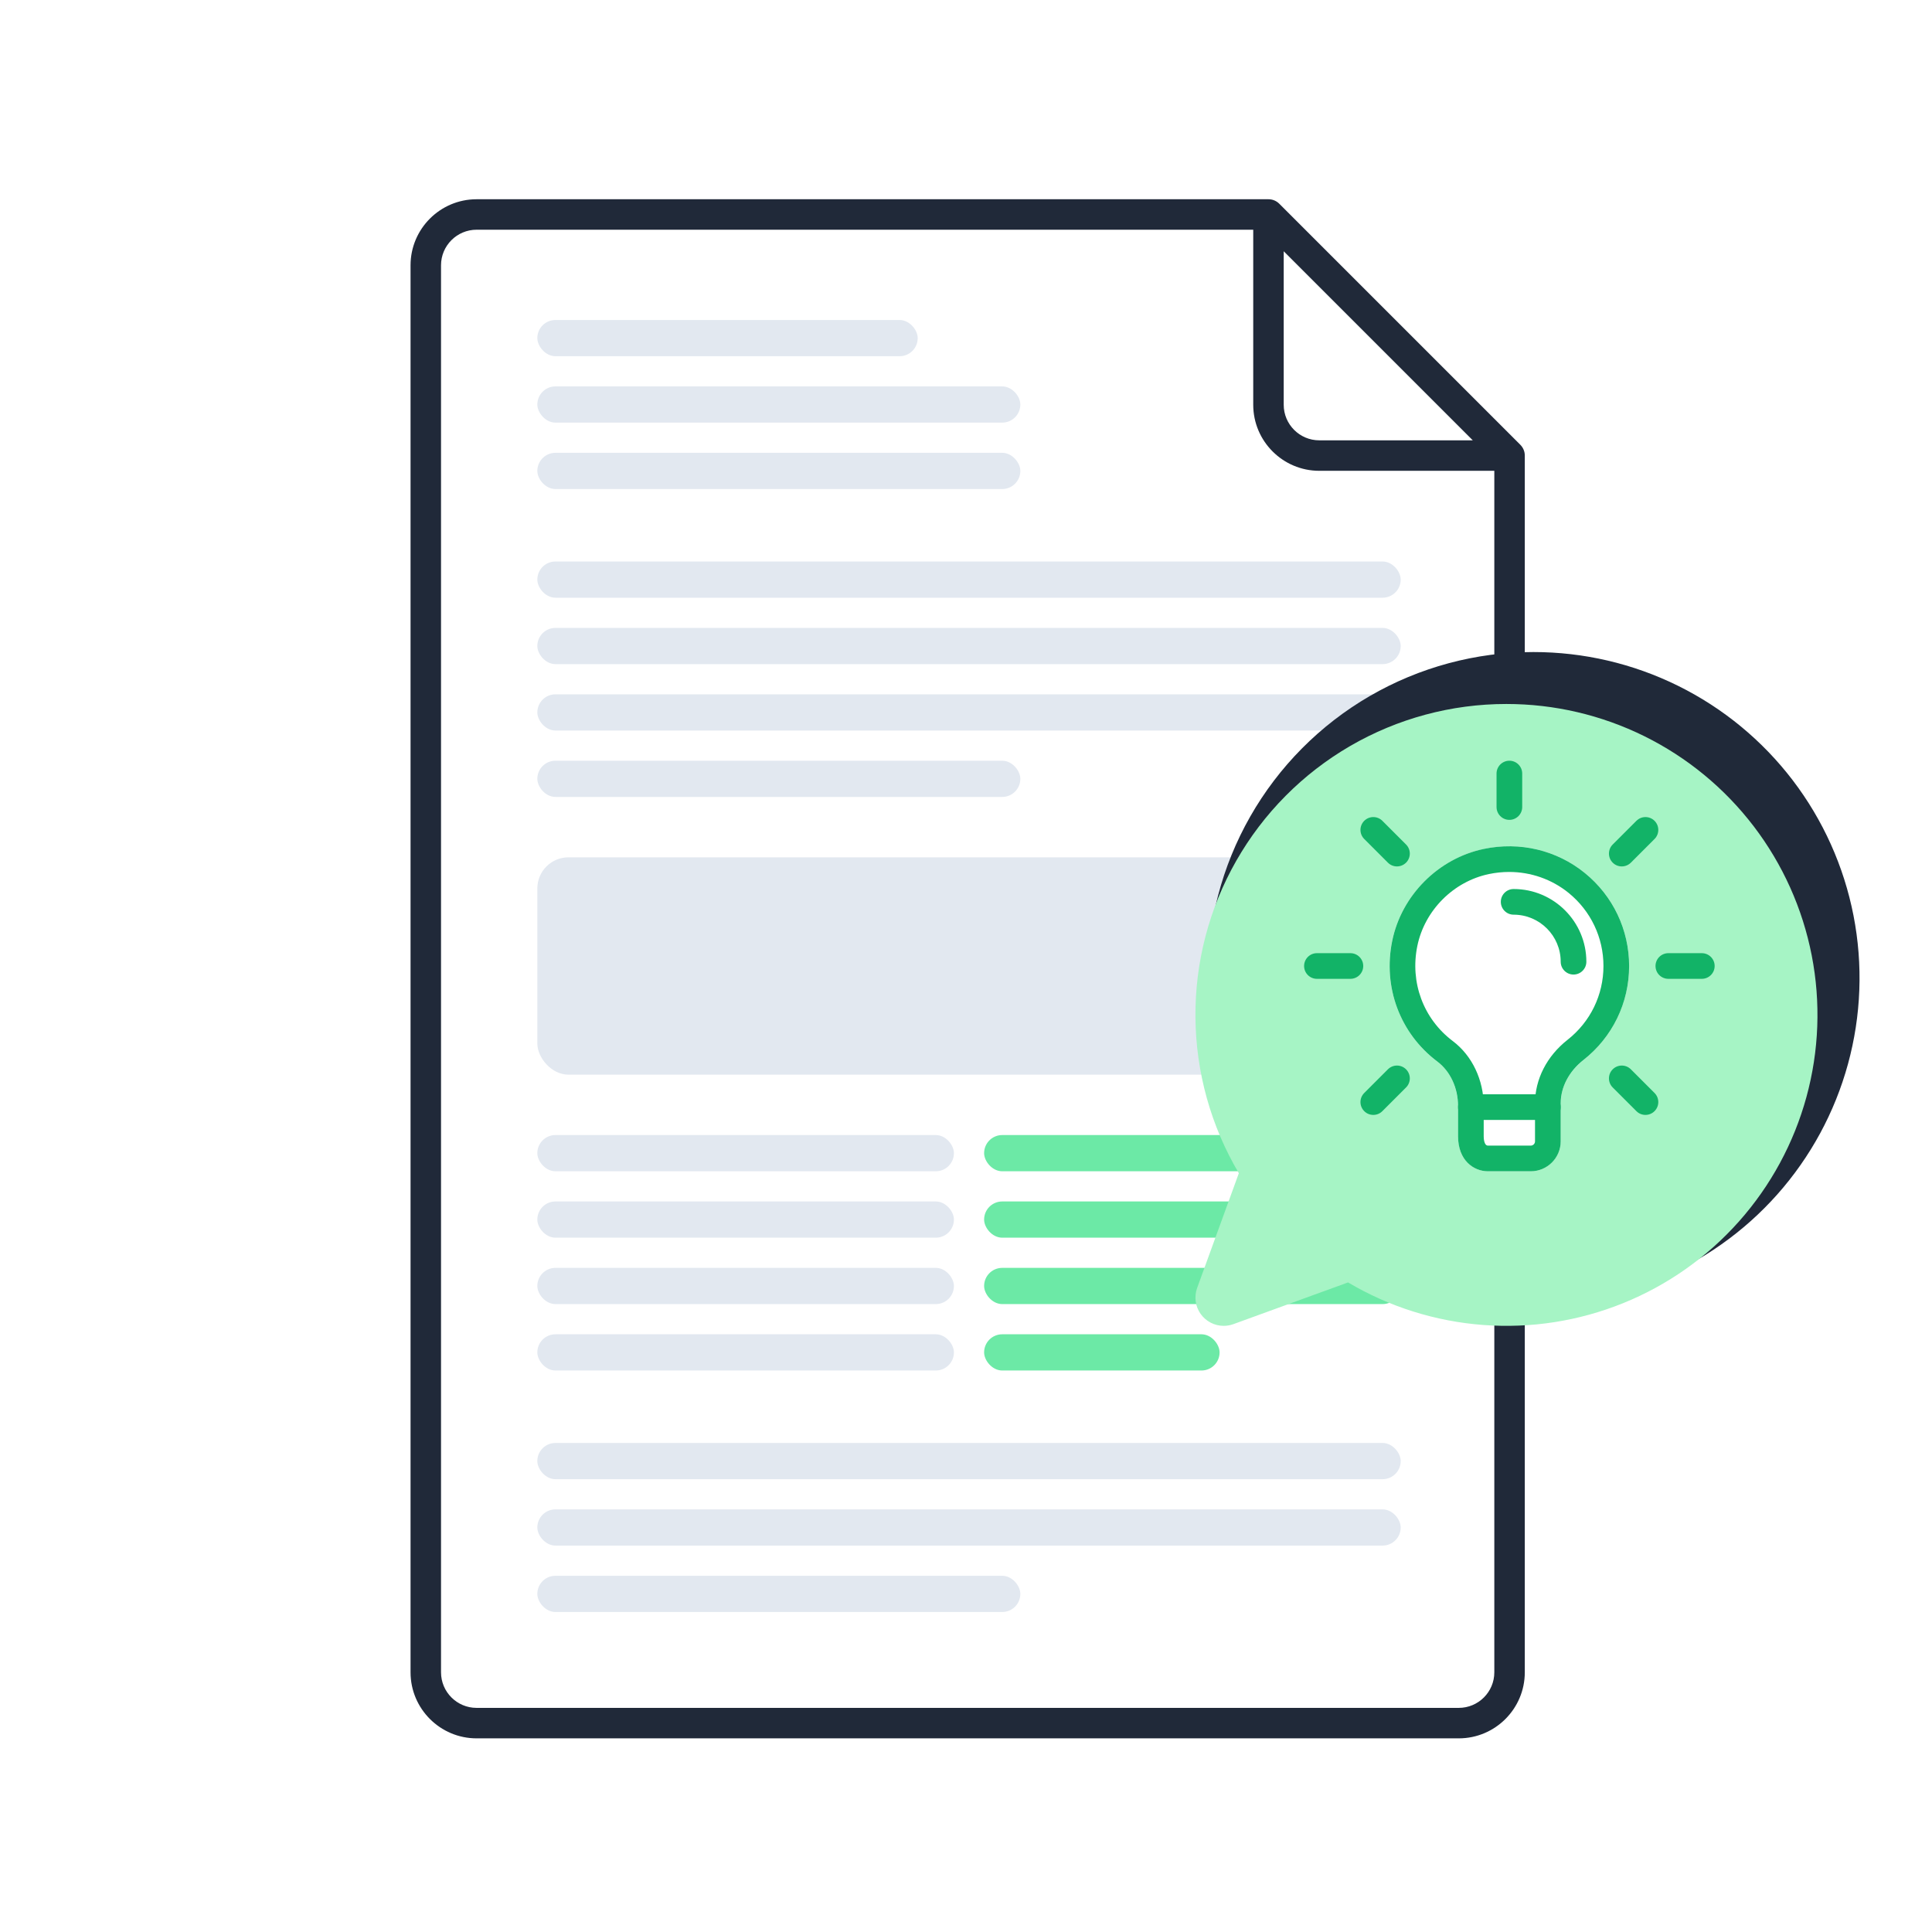 <svg width="186" height="186" viewBox="0 0 186 186" fill="none" xmlns="http://www.w3.org/2000/svg">
<rect width="186" height="186" fill="white"/>
<path d="M146.796 43.84C146.796 43.803 146.794 43.767 146.791 43.73C146.79 43.719 146.789 43.708 146.788 43.697C146.783 43.654 146.777 43.611 146.768 43.569C146.766 43.559 146.764 43.55 146.762 43.54C146.754 43.508 146.746 43.476 146.737 43.444C146.732 43.428 146.728 43.414 146.723 43.399C146.713 43.37 146.703 43.343 146.692 43.315C146.687 43.303 146.682 43.29 146.677 43.278C146.661 43.239 146.642 43.202 146.622 43.164C146.619 43.157 146.614 43.151 146.61 43.144C146.593 43.113 146.574 43.082 146.555 43.052C146.548 43.042 146.542 43.033 146.535 43.024C146.516 42.995 146.495 42.968 146.473 42.94C146.467 42.933 146.462 42.926 146.456 42.919C146.428 42.886 146.399 42.853 146.368 42.821L123.158 19.611C123.126 19.58 123.093 19.55 123.06 19.523C123.053 19.517 123.046 19.512 123.039 19.506C123.011 19.484 122.983 19.463 122.955 19.443C122.946 19.437 122.937 19.43 122.927 19.424C122.897 19.404 122.865 19.385 122.833 19.367C122.827 19.364 122.821 19.36 122.815 19.357C122.777 19.336 122.739 19.318 122.7 19.301C122.689 19.296 122.678 19.292 122.667 19.288C122.638 19.276 122.608 19.265 122.578 19.256C122.565 19.251 122.551 19.247 122.537 19.242C122.503 19.233 122.469 19.224 122.435 19.216C122.427 19.215 122.419 19.212 122.411 19.211C122.368 19.202 122.325 19.196 122.281 19.191C122.271 19.19 122.261 19.189 122.251 19.188C122.213 19.185 122.175 19.183 122.137 19.183C122.131 19.182 122.126 19.182 122.12 19.182H45.882C42.377 19.182 39.525 22.033 39.525 25.539V35.3C39.525 35.3 39.525 38.152 39.525 41.657V161C39.525 164.506 42.377 167.357 45.882 167.357H109.258C112.763 167.357 113.607 167.357 115.615 167.357H140.44C143.946 167.357 146.797 164.506 146.797 161V43.859C146.797 43.852 146.796 43.846 146.796 43.84ZM123.587 24.19L141.789 42.392H127.01C125.123 42.392 123.587 40.856 123.587 38.968V24.19ZM140.44 164.423H45.882C43.995 164.423 42.459 162.888 42.459 161V25.539C42.459 23.651 43.995 22.116 45.882 22.116H120.653V38.968C120.653 42.474 123.505 45.326 127.01 45.326H143.863V161C143.863 162.888 142.328 164.423 140.44 164.423Z" fill="#202939"/>
<rect x="51.731" y="30.807" width="36.619" height="3.487" rx="1.744" fill="#E2E8F0"/>
<rect x="51.731" y="37.2" width="46.5" height="3.487" rx="1.744" fill="#E2E8F0"/>
<rect x="51.731" y="43.594" width="46.5" height="3.487" rx="1.744" fill="#E2E8F0"/>
<rect x="51.731" y="73.237" width="46.5" height="3.487" rx="1.744" fill="#E2E8F0"/>
<rect x="51.731" y="151.706" width="46.5" height="3.487" rx="1.744" fill="#E2E8F0"/>
<rect x="51.731" y="128.456" width="40.106" height="3.487" rx="1.744" fill="#E2E8F0"/>
<rect x="94.744" y="128.456" width="22.669" height="3.487" rx="1.744" fill="#6CE9A6"/>
<rect x="51.731" y="82.537" width="83.119" height="20.925" rx="3" fill="#E2E8F0"/>
<rect x="51.731" y="54.057" width="83.119" height="3.487" rx="1.744" fill="#E2E8F0"/>
<rect x="51.731" y="109.275" width="40.106" height="3.487" rx="1.744" fill="#E2E8F0"/>
<rect x="94.744" y="109.275" width="40.106" height="3.487" rx="1.744" fill="#6CE9A6"/>
<rect x="51.731" y="60.45" width="83.119" height="3.487" rx="1.744" fill="#E2E8F0"/>
<rect x="51.731" y="138.919" width="83.119" height="3.487" rx="1.744" fill="#E2E8F0"/>
<rect x="51.731" y="115.669" width="40.106" height="3.487" rx="1.744" fill="#E2E8F0"/>
<rect x="94.744" y="115.669" width="40.106" height="3.487" rx="1.744" fill="#6CE9A6"/>
<rect x="51.731" y="66.844" width="83.119" height="3.487" rx="1.744" fill="#E2E8F0"/>
<rect x="51.731" y="145.312" width="83.119" height="3.487" rx="1.744" fill="#E2E8F0"/>
<rect x="51.731" y="122.062" width="40.106" height="3.487" rx="1.744" fill="#E2E8F0"/>
<rect x="94.744" y="122.062" width="40.106" height="3.487" rx="1.744" fill="#6CE9A6"/>
<path d="M147.628 62.775C142.091 62.773 136.652 64.236 131.864 67.016C127.076 69.797 123.109 73.795 120.367 78.605C117.625 83.415 116.205 88.865 116.251 94.402C116.298 99.938 117.809 105.364 120.631 110.127L116.424 121.703C116.267 122.134 116.216 122.596 116.276 123.05C116.336 123.505 116.504 123.938 116.767 124.314C117.03 124.689 117.379 124.996 117.786 125.208C118.192 125.42 118.644 125.531 119.102 125.531C119.435 125.53 119.765 125.472 120.078 125.36L131.653 121.149C135.808 123.61 140.474 125.08 145.289 125.442C150.104 125.805 154.938 125.052 159.414 123.241C163.89 121.43 167.888 118.61 171.096 115.002C174.304 111.393 176.637 107.093 177.911 102.435C179.186 97.778 179.368 92.889 178.444 88.15C177.52 83.41 175.515 78.948 172.585 75.11C169.654 71.273 165.878 68.163 161.549 66.024C157.22 63.884 152.456 62.773 147.628 62.775Z" fill="#202939"/>
<g filter="url(#filter0_dd_2458_10829)">
<path d="M145.022 62.775C139.74 62.773 134.551 64.169 129.983 66.821C125.415 69.474 121.631 73.288 119.015 77.877C116.399 82.466 115.044 87.665 115.089 92.947C115.133 98.229 116.575 103.405 119.267 107.949L115.253 118.992C115.104 119.403 115.055 119.844 115.112 120.278C115.169 120.711 115.33 121.125 115.581 121.483C115.832 121.841 116.165 122.134 116.553 122.336C116.941 122.538 117.371 122.644 117.809 122.644C118.126 122.643 118.441 122.588 118.739 122.481L129.782 118.464C133.746 120.812 138.197 122.214 142.791 122.56C147.384 122.906 151.996 122.187 156.266 120.459C160.536 118.732 164.35 116.042 167.411 112.599C170.471 109.157 172.696 105.054 173.912 100.611C175.128 96.168 175.302 91.504 174.421 86.983C173.539 82.461 171.626 78.204 168.831 74.543C166.035 70.882 162.432 67.915 158.303 65.874C154.173 63.833 149.628 62.773 145.022 62.775Z" fill="#A6F4C5"/>
</g>
<g clip-path="url(#clip0_2458_10829)">
<path d="M156.841 92.999C156.841 96.557 155.227 99.85 152.444 102.057C151.307 102.947 150.566 104.116 150.336 105.368C150.303 105.351 150.286 105.351 150.253 105.351H140.372C140.339 105.351 140.29 105.351 140.257 105.368C140.026 104.067 139.351 102.93 138.379 102.206C134.789 99.488 133.109 95.042 134.031 90.562C134.937 86.198 138.478 82.641 142.842 81.735C146.317 80.994 149.874 81.85 152.575 84.04C155.293 86.247 156.841 89.508 156.841 92.999Z" fill="white"/>
<path d="M150.335 105.368C150.286 105.648 150.253 105.928 150.253 106.224V109.88C150.253 111.461 148.952 112.763 147.371 112.763H143.254C141.871 112.763 140.372 111.708 140.372 109.403V106.488C140.372 106.109 140.339 105.73 140.257 105.368C140.29 105.352 140.339 105.352 140.372 105.352H150.253C150.286 105.352 150.303 105.352 150.335 105.368Z" fill="white"/>
<path d="M149.018 107.822H141.607C140.925 107.822 140.372 107.269 140.372 106.587C140.372 105.905 140.925 105.352 141.607 105.352H149.018C149.7 105.352 150.253 105.905 150.253 106.587C150.253 107.269 149.7 107.822 149.018 107.822Z" fill="#12B367"/>
<path d="M145.313 78.931C144.631 78.931 144.077 78.377 144.077 77.695V74.472C144.077 73.791 144.631 73.237 145.313 73.237C145.994 73.237 146.548 73.791 146.548 74.472V77.695C146.548 78.377 145.994 78.931 145.313 78.931Z" fill="#12B367"/>
<path d="M156.134 83.413C155.818 83.413 155.502 83.293 155.261 83.051C154.779 82.568 154.779 81.786 155.261 81.303L157.541 79.024C158.023 78.541 158.805 78.541 159.288 79.024C159.77 79.507 159.77 80.289 159.288 80.771L157.009 83.051C156.767 83.291 156.45 83.413 156.134 83.413Z" fill="#12B367"/>
<path d="M163.84 94.235H160.617C159.935 94.235 159.382 93.682 159.382 93C159.382 92.318 159.935 91.765 160.617 91.765H163.84C164.522 91.765 165.075 92.318 165.075 93C165.075 93.682 164.522 94.235 163.84 94.235Z" fill="#12B367"/>
<path d="M158.413 107.336C158.097 107.336 157.781 107.216 157.541 106.973L155.261 104.694C154.779 104.212 154.779 103.429 155.261 102.947C155.744 102.464 156.526 102.464 157.009 102.947L159.288 105.226C159.77 105.709 159.77 106.491 159.288 106.973C159.046 107.216 158.73 107.336 158.413 107.336Z" fill="#12B367"/>
<path d="M132.212 107.336C131.895 107.336 131.579 107.216 131.339 106.973C130.856 106.491 130.856 105.709 131.339 105.226L133.618 102.947C134.101 102.464 134.883 102.464 135.365 102.947C135.848 103.429 135.848 104.212 135.365 104.694L133.086 106.973C132.844 107.216 132.528 107.336 132.212 107.336Z" fill="#12B367"/>
<path d="M130.008 94.235H126.785C126.103 94.235 125.55 93.682 125.55 93C125.55 92.318 126.103 91.765 126.785 91.765H130.008C130.69 91.765 131.243 92.318 131.243 93C131.243 93.682 130.69 94.235 130.008 94.235Z" fill="#12B367"/>
<path d="M134.491 83.413C134.175 83.413 133.859 83.293 133.618 83.051L131.339 80.771C130.856 80.289 130.856 79.507 131.339 79.024C131.821 78.541 132.604 78.541 133.086 79.024L135.365 81.303C135.848 81.786 135.848 82.568 135.365 83.051C135.122 83.291 134.807 83.413 134.491 83.413Z" fill="#12B367"/>
<path d="M151.488 93.823C150.807 93.823 150.253 93.27 150.253 92.588C150.253 90.09 148.223 88.059 145.724 88.059C145.042 88.059 144.489 87.506 144.489 86.824C144.489 86.142 145.042 85.589 145.724 85.589C149.583 85.589 152.724 88.73 152.724 92.588C152.724 93.27 152.17 93.823 151.488 93.823Z" fill="#12B367"/>
<path d="M147.371 112.763H143.254C141.866 112.763 140.372 111.709 140.372 109.396V106.491C140.372 104.744 139.628 103.14 138.381 102.201C134.782 99.492 133.117 95.036 134.035 90.571C134.932 86.197 138.471 82.645 142.841 81.731C146.316 80.999 149.869 81.846 152.58 84.049C155.288 86.25 156.841 89.512 156.841 93C156.841 96.554 155.235 99.853 152.435 102.055C151.049 103.145 150.253 104.663 150.253 106.22V109.881C150.253 111.47 148.96 112.763 147.371 112.763ZM145.29 83.946C144.644 83.946 143.993 84.013 143.343 84.148C139.924 84.863 137.156 87.643 136.452 91.067C135.729 94.586 137.037 98.097 139.865 100.227C141.727 101.63 142.841 103.972 142.841 106.491V109.396C142.841 109.546 142.86 110.292 143.252 110.292H147.37C147.597 110.292 147.781 110.108 147.781 109.881V106.22C147.781 103.899 148.921 101.674 150.907 100.111C153.109 98.382 154.37 95.79 154.37 93C154.37 90.26 153.148 87.696 151.021 85.966C149.394 84.646 147.376 83.946 145.29 83.946Z" fill="#12B367"/>
</g>
<defs>
<filter id="filter0_dd_2458_10829" x="106.088" y="57.775" width="77.886" height="77.869" filterUnits="userSpaceOnUse" color-interpolation-filters="sRGB">
<feFlood flood-opacity="0" result="BackgroundImageFix"/>
<feColorMatrix in="SourceAlpha" type="matrix" values="0 0 0 0 0 0 0 0 0 0 0 0 0 0 0 0 0 0 127 0" result="hardAlpha"/>
<feOffset dy="1"/>
<feGaussianBlur stdDeviation="1"/>
<feColorMatrix type="matrix" values="0 0 0 0 0.188 0 0 0 0 0.216 0 0 0 0 0.31 0 0 0 0.3 0"/>
<feBlend mode="normal" in2="BackgroundImageFix" result="effect1_dropShadow_2458_10829"/>
<feColorMatrix in="SourceAlpha" type="matrix" values="0 0 0 0 0 0 0 0 0 0 0 0 0 0 0 0 0 0 127 0" result="hardAlpha"/>
<feMorphology radius="1" operator="dilate" in="SourceAlpha" result="effect2_dropShadow_2458_10829"/>
<feOffset dy="4"/>
<feGaussianBlur stdDeviation="4"/>
<feColorMatrix type="matrix" values="0 0 0 0 0.188 0 0 0 0 0.216 0 0 0 0 0.31 0 0 0 0.15 0"/>
<feBlend mode="normal" in2="effect1_dropShadow_2458_10829" result="effect2_dropShadow_2458_10829"/>
<feBlend mode="normal" in="SourceGraphic" in2="effect2_dropShadow_2458_10829" result="shape"/>
</filter>
<clipPath id="clip0_2458_10829">
<rect width="39.525" height="39.525" fill="white" transform="translate(125.55 73.237)"/>
</clipPath>
</defs>
</svg>
